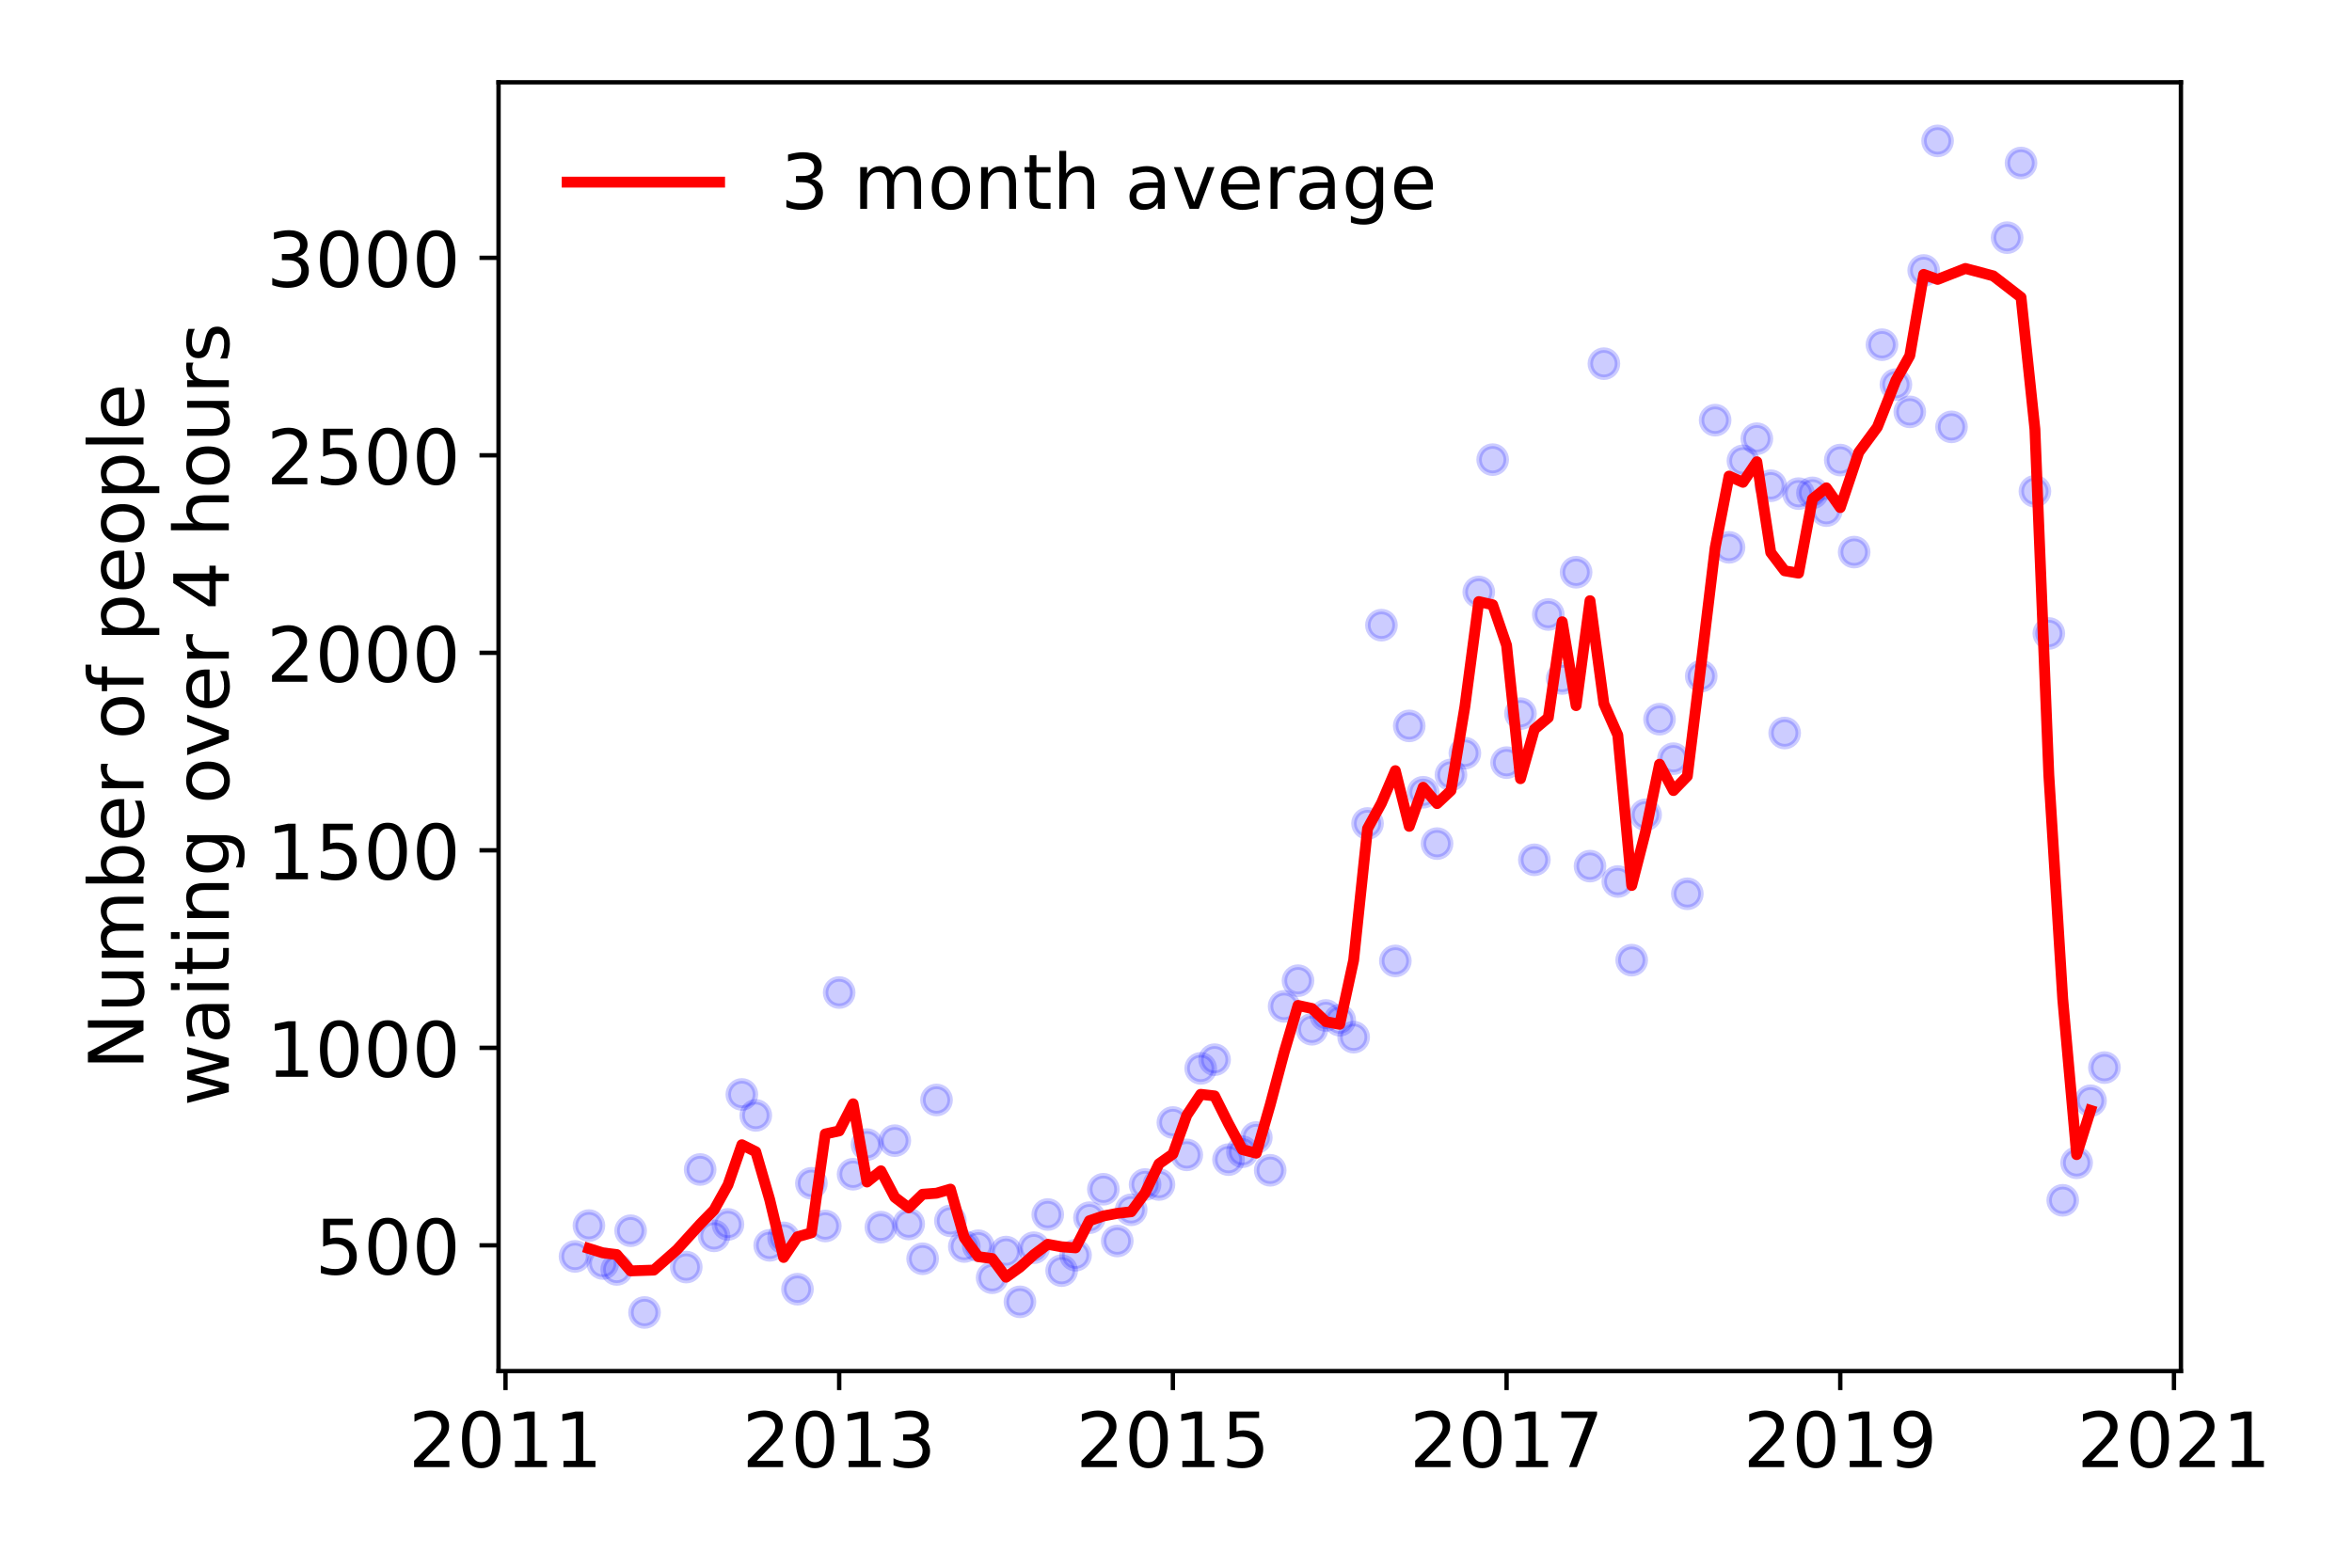 <?xml version="1.0" encoding="utf-8" standalone="no"?>
<!DOCTYPE svg PUBLIC "-//W3C//DTD SVG 1.1//EN"
  "http://www.w3.org/Graphics/SVG/1.1/DTD/svg11.dtd">
<!-- Created with matplotlib (https://matplotlib.org/) -->
<svg height="288pt" version="1.1" viewBox="0 0 432 288" width="432pt" xmlns="http://www.w3.org/2000/svg" xmlns:xlink="http://www.w3.org/1999/xlink">
 <defs>
  <style type="text/css">
*{stroke-linecap:butt;stroke-linejoin:round;}
  </style>
 </defs>
 <g id="figure_1">
  <g id="patch_1">
   <path d="M 0 288 
L 432 288 
L 432 0 
L 0 0 
z
" style="fill:#ffffff;"/>
  </g>
  <g id="axes_1">
   <g id="patch_2">
    <path d="M 91.57 251.88 
L 400.576 251.88 
L 400.576 15.12 
L 91.57 15.12 
z
" style="fill:#ffffff;"/>
   </g>
   <g id="matplotlib.axis_1">
    <g id="xtick_1">
     <g id="line2d_1">
      <defs>
       <path d="M 0 0 
L 0 3.5 
" id="md610b7b8c4" style="stroke:#000000;stroke-width:0.8;"/>
      </defs>
      <g>
       <use style="stroke:#000000;stroke-width:0.8;" x="92.847" xlink:href="#md610b7b8c4" y="251.88"/>
      </g>
     </g>
     <g id="text_1">
      <!-- 2011 -->
      <defs>
       <path d="M 19.188 8.297 
L 53.609 8.297 
L 53.609 0 
L 7.328 0 
L 7.328 8.297 
Q 12.938 14.109 22.625 23.891 
Q 32.328 33.688 34.812 36.531 
Q 39.547 41.844 41.422 45.531 
Q 43.312 49.219 43.312 52.781 
Q 43.312 58.594 39.234 62.25 
Q 35.156 65.922 28.609 65.922 
Q 23.969 65.922 18.812 64.312 
Q 13.672 62.703 7.812 59.422 
L 7.812 69.391 
Q 13.766 71.781 18.938 73 
Q 24.125 74.219 28.422 74.219 
Q 39.75 74.219 46.484 68.547 
Q 53.219 62.891 53.219 53.422 
Q 53.219 48.922 51.531 44.891 
Q 49.859 40.875 45.406 35.406 
Q 44.188 33.984 37.641 27.219 
Q 31.109 20.453 19.188 8.297 
z
" id="DejaVuSans-50"/>
       <path d="M 31.781 66.406 
Q 24.172 66.406 20.328 58.906 
Q 16.5 51.422 16.5 36.375 
Q 16.5 21.391 20.328 13.891 
Q 24.172 6.391 31.781 6.391 
Q 39.453 6.391 43.281 13.891 
Q 47.125 21.391 47.125 36.375 
Q 47.125 51.422 43.281 58.906 
Q 39.453 66.406 31.781 66.406 
z
M 31.781 74.219 
Q 44.047 74.219 50.516 64.516 
Q 56.984 54.828 56.984 36.375 
Q 56.984 17.969 50.516 8.266 
Q 44.047 -1.422 31.781 -1.422 
Q 19.531 -1.422 13.062 8.266 
Q 6.594 17.969 6.594 36.375 
Q 6.594 54.828 13.062 64.516 
Q 19.531 74.219 31.781 74.219 
z
" id="DejaVuSans-48"/>
       <path d="M 12.406 8.297 
L 28.516 8.297 
L 28.516 63.922 
L 10.984 60.406 
L 10.984 69.391 
L 28.422 72.906 
L 38.281 72.906 
L 38.281 8.297 
L 54.391 8.297 
L 54.391 0 
L 12.406 0 
z
" id="DejaVuSans-49"/>
      </defs>
      <g transform="translate(75.032 269.518)scale(0.14 -0.14)">
       <use xlink:href="#DejaVuSans-50"/>
       <use x="63.623" xlink:href="#DejaVuSans-48"/>
       <use x="127.246" xlink:href="#DejaVuSans-49"/>
       <use x="190.869" xlink:href="#DejaVuSans-49"/>
      </g>
     </g>
    </g>
    <g id="xtick_2">
     <g id="line2d_2">
      <g>
       <use style="stroke:#000000;stroke-width:0.8;" x="154.137" xlink:href="#md610b7b8c4" y="251.88"/>
      </g>
     </g>
     <g id="text_2">
      <!-- 2013 -->
      <defs>
       <path d="M 40.578 39.312 
Q 47.656 37.797 51.625 33 
Q 55.609 28.219 55.609 21.188 
Q 55.609 10.406 48.188 4.484 
Q 40.766 -1.422 27.094 -1.422 
Q 22.516 -1.422 17.656 -0.516 
Q 12.797 0.391 7.625 2.203 
L 7.625 11.719 
Q 11.719 9.328 16.594 8.109 
Q 21.484 6.891 26.812 6.891 
Q 36.078 6.891 40.938 10.547 
Q 45.797 14.203 45.797 21.188 
Q 45.797 27.641 41.281 31.266 
Q 36.766 34.906 28.719 34.906 
L 20.219 34.906 
L 20.219 43.016 
L 29.109 43.016 
Q 36.375 43.016 40.234 45.922 
Q 44.094 48.828 44.094 54.297 
Q 44.094 59.906 40.109 62.906 
Q 36.141 65.922 28.719 65.922 
Q 24.656 65.922 20.016 65.031 
Q 15.375 64.156 9.812 62.312 
L 9.812 71.094 
Q 15.438 72.656 20.344 73.438 
Q 25.25 74.219 29.594 74.219 
Q 40.828 74.219 47.359 69.109 
Q 53.906 64.016 53.906 55.328 
Q 53.906 49.266 50.438 45.094 
Q 46.969 40.922 40.578 39.312 
z
" id="DejaVuSans-51"/>
      </defs>
      <g transform="translate(136.322 269.518)scale(0.14 -0.14)">
       <use xlink:href="#DejaVuSans-50"/>
       <use x="63.623" xlink:href="#DejaVuSans-48"/>
       <use x="127.246" xlink:href="#DejaVuSans-49"/>
       <use x="190.869" xlink:href="#DejaVuSans-51"/>
      </g>
     </g>
    </g>
    <g id="xtick_3">
     <g id="line2d_3">
      <g>
       <use style="stroke:#000000;stroke-width:0.8;" x="215.428" xlink:href="#md610b7b8c4" y="251.88"/>
      </g>
     </g>
     <g id="text_3">
      <!-- 2015 -->
      <defs>
       <path d="M 10.797 72.906 
L 49.516 72.906 
L 49.516 64.594 
L 19.828 64.594 
L 19.828 46.734 
Q 21.969 47.469 24.109 47.828 
Q 26.266 48.188 28.422 48.188 
Q 40.625 48.188 47.75 41.5 
Q 54.891 34.812 54.891 23.391 
Q 54.891 11.625 47.562 5.094 
Q 40.234 -1.422 26.906 -1.422 
Q 22.312 -1.422 17.547 -0.641 
Q 12.797 0.141 7.719 1.703 
L 7.719 11.625 
Q 12.109 9.234 16.797 8.062 
Q 21.484 6.891 26.703 6.891 
Q 35.156 6.891 40.078 11.328 
Q 45.016 15.766 45.016 23.391 
Q 45.016 31 40.078 35.438 
Q 35.156 39.891 26.703 39.891 
Q 22.75 39.891 18.812 39.016 
Q 14.891 38.141 10.797 36.281 
z
" id="DejaVuSans-53"/>
      </defs>
      <g transform="translate(197.613 269.518)scale(0.14 -0.14)">
       <use xlink:href="#DejaVuSans-50"/>
       <use x="63.623" xlink:href="#DejaVuSans-48"/>
       <use x="127.246" xlink:href="#DejaVuSans-49"/>
       <use x="190.869" xlink:href="#DejaVuSans-53"/>
      </g>
     </g>
    </g>
    <g id="xtick_4">
     <g id="line2d_4">
      <g>
       <use style="stroke:#000000;stroke-width:0.8;" x="276.718" xlink:href="#md610b7b8c4" y="251.88"/>
      </g>
     </g>
     <g id="text_4">
      <!-- 2017 -->
      <defs>
       <path d="M 8.203 72.906 
L 55.078 72.906 
L 55.078 68.703 
L 28.609 0 
L 18.312 0 
L 43.219 64.594 
L 8.203 64.594 
z
" id="DejaVuSans-55"/>
      </defs>
      <g transform="translate(258.903 269.518)scale(0.14 -0.14)">
       <use xlink:href="#DejaVuSans-50"/>
       <use x="63.623" xlink:href="#DejaVuSans-48"/>
       <use x="127.246" xlink:href="#DejaVuSans-49"/>
       <use x="190.869" xlink:href="#DejaVuSans-55"/>
      </g>
     </g>
    </g>
    <g id="xtick_5">
     <g id="line2d_5">
      <g>
       <use style="stroke:#000000;stroke-width:0.8;" x="338.009" xlink:href="#md610b7b8c4" y="251.88"/>
      </g>
     </g>
     <g id="text_5">
      <!-- 2019 -->
      <defs>
       <path d="M 10.984 1.516 
L 10.984 10.5 
Q 14.703 8.734 18.5 7.812 
Q 22.312 6.891 25.984 6.891 
Q 35.75 6.891 40.891 13.453 
Q 46.047 20.016 46.781 33.406 
Q 43.953 29.203 39.594 26.953 
Q 35.25 24.703 29.984 24.703 
Q 19.047 24.703 12.672 31.312 
Q 6.297 37.938 6.297 49.422 
Q 6.297 60.641 12.938 67.422 
Q 19.578 74.219 30.609 74.219 
Q 43.266 74.219 49.922 64.516 
Q 56.594 54.828 56.594 36.375 
Q 56.594 19.141 48.406 8.859 
Q 40.234 -1.422 26.422 -1.422 
Q 22.703 -1.422 18.891 -0.688 
Q 15.094 0.047 10.984 1.516 
z
M 30.609 32.422 
Q 37.25 32.422 41.125 36.953 
Q 45.016 41.5 45.016 49.422 
Q 45.016 57.281 41.125 61.844 
Q 37.25 66.406 30.609 66.406 
Q 23.969 66.406 20.094 61.844 
Q 16.219 57.281 16.219 49.422 
Q 16.219 41.5 20.094 36.953 
Q 23.969 32.422 30.609 32.422 
z
" id="DejaVuSans-57"/>
      </defs>
      <g transform="translate(320.194 269.518)scale(0.14 -0.14)">
       <use xlink:href="#DejaVuSans-50"/>
       <use x="63.623" xlink:href="#DejaVuSans-48"/>
       <use x="127.246" xlink:href="#DejaVuSans-49"/>
       <use x="190.869" xlink:href="#DejaVuSans-57"/>
      </g>
     </g>
    </g>
    <g id="xtick_6">
     <g id="line2d_6">
      <g>
       <use style="stroke:#000000;stroke-width:0.8;" x="399.299" xlink:href="#md610b7b8c4" y="251.88"/>
      </g>
     </g>
     <g id="text_6">
      <!-- 2021 -->
      <g transform="translate(381.484 269.518)scale(0.14 -0.14)">
       <use xlink:href="#DejaVuSans-50"/>
       <use x="63.623" xlink:href="#DejaVuSans-48"/>
       <use x="127.246" xlink:href="#DejaVuSans-50"/>
       <use x="190.869" xlink:href="#DejaVuSans-49"/>
      </g>
     </g>
    </g>
   </g>
   <g id="matplotlib.axis_2">
    <g id="ytick_1">
     <g id="line2d_7">
      <defs>
       <path d="M 0 0 
L -3.5 0 
" id="mf382dbec9f" style="stroke:#000000;stroke-width:0.8;"/>
      </defs>
      <g>
       <use style="stroke:#000000;stroke-width:0.8;" x="91.57" xlink:href="#mf382dbec9f" y="228.782"/>
      </g>
     </g>
     <g id="text_7">
      <!-- 500 -->
      <g transform="translate(57.847 234.101)scale(0.14 -0.14)">
       <use xlink:href="#DejaVuSans-53"/>
       <use x="63.623" xlink:href="#DejaVuSans-48"/>
       <use x="127.246" xlink:href="#DejaVuSans-48"/>
      </g>
     </g>
    </g>
    <g id="ytick_2">
     <g id="line2d_8">
      <g>
       <use style="stroke:#000000;stroke-width:0.8;" x="91.57" xlink:href="#mf382dbec9f" y="192.498"/>
      </g>
     </g>
     <g id="text_8">
      <!-- 1000 -->
      <g transform="translate(48.94 197.817)scale(0.14 -0.14)">
       <use xlink:href="#DejaVuSans-49"/>
       <use x="63.623" xlink:href="#DejaVuSans-48"/>
       <use x="127.246" xlink:href="#DejaVuSans-48"/>
       <use x="190.869" xlink:href="#DejaVuSans-48"/>
      </g>
     </g>
    </g>
    <g id="ytick_3">
     <g id="line2d_9">
      <g>
       <use style="stroke:#000000;stroke-width:0.8;" x="91.57" xlink:href="#mf382dbec9f" y="156.214"/>
      </g>
     </g>
     <g id="text_9">
      <!-- 1500 -->
      <g transform="translate(48.94 161.533)scale(0.14 -0.14)">
       <use xlink:href="#DejaVuSans-49"/>
       <use x="63.623" xlink:href="#DejaVuSans-53"/>
       <use x="127.246" xlink:href="#DejaVuSans-48"/>
       <use x="190.869" xlink:href="#DejaVuSans-48"/>
      </g>
     </g>
    </g>
    <g id="ytick_4">
     <g id="line2d_10">
      <g>
       <use style="stroke:#000000;stroke-width:0.8;" x="91.57" xlink:href="#mf382dbec9f" y="119.93"/>
      </g>
     </g>
     <g id="text_10">
      <!-- 2000 -->
      <g transform="translate(48.94 125.249)scale(0.14 -0.14)">
       <use xlink:href="#DejaVuSans-50"/>
       <use x="63.623" xlink:href="#DejaVuSans-48"/>
       <use x="127.246" xlink:href="#DejaVuSans-48"/>
       <use x="190.869" xlink:href="#DejaVuSans-48"/>
      </g>
     </g>
    </g>
    <g id="ytick_5">
     <g id="line2d_11">
      <g>
       <use style="stroke:#000000;stroke-width:0.8;" x="91.57" xlink:href="#mf382dbec9f" y="83.646"/>
      </g>
     </g>
     <g id="text_11">
      <!-- 2500 -->
      <g transform="translate(48.94 88.965)scale(0.14 -0.14)">
       <use xlink:href="#DejaVuSans-50"/>
       <use x="63.623" xlink:href="#DejaVuSans-53"/>
       <use x="127.246" xlink:href="#DejaVuSans-48"/>
       <use x="190.869" xlink:href="#DejaVuSans-48"/>
      </g>
     </g>
    </g>
    <g id="ytick_6">
     <g id="line2d_12">
      <g>
       <use style="stroke:#000000;stroke-width:0.8;" x="91.57" xlink:href="#mf382dbec9f" y="47.362"/>
      </g>
     </g>
     <g id="text_12">
      <!-- 3000 -->
      <g transform="translate(48.94 52.681)scale(0.14 -0.14)">
       <use xlink:href="#DejaVuSans-51"/>
       <use x="63.623" xlink:href="#DejaVuSans-48"/>
       <use x="127.246" xlink:href="#DejaVuSans-48"/>
       <use x="190.869" xlink:href="#DejaVuSans-48"/>
      </g>
     </g>
    </g>
    <g id="text_13">
     <!-- Number of people -->
     <defs>
      <path d="M 9.812 72.906 
L 23.094 72.906 
L 55.422 11.922 
L 55.422 72.906 
L 64.984 72.906 
L 64.984 0 
L 51.703 0 
L 19.391 60.984 
L 19.391 0 
L 9.812 0 
z
" id="DejaVuSans-78"/>
      <path d="M 8.5 21.578 
L 8.5 54.688 
L 17.484 54.688 
L 17.484 21.922 
Q 17.484 14.156 20.5 10.266 
Q 23.531 6.391 29.594 6.391 
Q 36.859 6.391 41.078 11.031 
Q 45.312 15.672 45.312 23.688 
L 45.312 54.688 
L 54.297 54.688 
L 54.297 0 
L 45.312 0 
L 45.312 8.406 
Q 42.047 3.422 37.719 1 
Q 33.406 -1.422 27.688 -1.422 
Q 18.266 -1.422 13.375 4.438 
Q 8.5 10.297 8.5 21.578 
z
M 31.109 56 
z
" id="DejaVuSans-117"/>
      <path d="M 52 44.188 
Q 55.375 50.25 60.062 53.125 
Q 64.75 56 71.094 56 
Q 79.641 56 84.281 50.016 
Q 88.922 44.047 88.922 33.016 
L 88.922 0 
L 79.891 0 
L 79.891 32.719 
Q 79.891 40.578 77.094 44.375 
Q 74.312 48.188 68.609 48.188 
Q 61.625 48.188 57.562 43.547 
Q 53.516 38.922 53.516 30.906 
L 53.516 0 
L 44.484 0 
L 44.484 32.719 
Q 44.484 40.625 41.703 44.406 
Q 38.922 48.188 33.109 48.188 
Q 26.219 48.188 22.156 43.531 
Q 18.109 38.875 18.109 30.906 
L 18.109 0 
L 9.078 0 
L 9.078 54.688 
L 18.109 54.688 
L 18.109 46.188 
Q 21.188 51.219 25.484 53.609 
Q 29.781 56 35.688 56 
Q 41.656 56 45.828 52.969 
Q 50 49.953 52 44.188 
z
" id="DejaVuSans-109"/>
      <path d="M 48.688 27.297 
Q 48.688 37.203 44.609 42.844 
Q 40.531 48.484 33.406 48.484 
Q 26.266 48.484 22.188 42.844 
Q 18.109 37.203 18.109 27.297 
Q 18.109 17.391 22.188 11.75 
Q 26.266 6.109 33.406 6.109 
Q 40.531 6.109 44.609 11.75 
Q 48.688 17.391 48.688 27.297 
z
M 18.109 46.391 
Q 20.953 51.266 25.266 53.625 
Q 29.594 56 35.594 56 
Q 45.562 56 51.781 48.094 
Q 58.016 40.188 58.016 27.297 
Q 58.016 14.406 51.781 6.484 
Q 45.562 -1.422 35.594 -1.422 
Q 29.594 -1.422 25.266 0.953 
Q 20.953 3.328 18.109 8.203 
L 18.109 0 
L 9.078 0 
L 9.078 75.984 
L 18.109 75.984 
z
" id="DejaVuSans-98"/>
      <path d="M 56.203 29.594 
L 56.203 25.203 
L 14.891 25.203 
Q 15.484 15.922 20.484 11.062 
Q 25.484 6.203 34.422 6.203 
Q 39.594 6.203 44.453 7.469 
Q 49.312 8.734 54.109 11.281 
L 54.109 2.781 
Q 49.266 0.734 44.188 -0.344 
Q 39.109 -1.422 33.891 -1.422 
Q 20.797 -1.422 13.156 6.188 
Q 5.516 13.812 5.516 26.812 
Q 5.516 40.234 12.766 48.109 
Q 20.016 56 32.328 56 
Q 43.359 56 49.781 48.891 
Q 56.203 41.797 56.203 29.594 
z
M 47.219 32.234 
Q 47.125 39.594 43.094 43.984 
Q 39.062 48.391 32.422 48.391 
Q 24.906 48.391 20.391 44.141 
Q 15.875 39.891 15.188 32.172 
z
" id="DejaVuSans-101"/>
      <path d="M 41.109 46.297 
Q 39.594 47.172 37.812 47.578 
Q 36.031 48 33.891 48 
Q 26.266 48 22.188 43.047 
Q 18.109 38.094 18.109 28.812 
L 18.109 0 
L 9.078 0 
L 9.078 54.688 
L 18.109 54.688 
L 18.109 46.188 
Q 20.953 51.172 25.484 53.578 
Q 30.031 56 36.531 56 
Q 37.453 56 38.578 55.875 
Q 39.703 55.766 41.062 55.516 
z
" id="DejaVuSans-114"/>
      <path id="DejaVuSans-32"/>
      <path d="M 30.609 48.391 
Q 23.391 48.391 19.188 42.75 
Q 14.984 37.109 14.984 27.297 
Q 14.984 17.484 19.156 11.844 
Q 23.344 6.203 30.609 6.203 
Q 37.797 6.203 41.984 11.859 
Q 46.188 17.531 46.188 27.297 
Q 46.188 37.016 41.984 42.703 
Q 37.797 48.391 30.609 48.391 
z
M 30.609 56 
Q 42.328 56 49.016 48.375 
Q 55.719 40.766 55.719 27.297 
Q 55.719 13.875 49.016 6.219 
Q 42.328 -1.422 30.609 -1.422 
Q 18.844 -1.422 12.172 6.219 
Q 5.516 13.875 5.516 27.297 
Q 5.516 40.766 12.172 48.375 
Q 18.844 56 30.609 56 
z
" id="DejaVuSans-111"/>
      <path d="M 37.109 75.984 
L 37.109 68.5 
L 28.516 68.5 
Q 23.688 68.5 21.797 66.547 
Q 19.922 64.594 19.922 59.516 
L 19.922 54.688 
L 34.719 54.688 
L 34.719 47.703 
L 19.922 47.703 
L 19.922 0 
L 10.891 0 
L 10.891 47.703 
L 2.297 47.703 
L 2.297 54.688 
L 10.891 54.688 
L 10.891 58.5 
Q 10.891 67.625 15.141 71.797 
Q 19.391 75.984 28.609 75.984 
z
" id="DejaVuSans-102"/>
      <path d="M 18.109 8.203 
L 18.109 -20.797 
L 9.078 -20.797 
L 9.078 54.688 
L 18.109 54.688 
L 18.109 46.391 
Q 20.953 51.266 25.266 53.625 
Q 29.594 56 35.594 56 
Q 45.562 56 51.781 48.094 
Q 58.016 40.188 58.016 27.297 
Q 58.016 14.406 51.781 6.484 
Q 45.562 -1.422 35.594 -1.422 
Q 29.594 -1.422 25.266 0.953 
Q 20.953 3.328 18.109 8.203 
z
M 48.688 27.297 
Q 48.688 37.203 44.609 42.844 
Q 40.531 48.484 33.406 48.484 
Q 26.266 48.484 22.188 42.844 
Q 18.109 37.203 18.109 27.297 
Q 18.109 17.391 22.188 11.75 
Q 26.266 6.109 33.406 6.109 
Q 40.531 6.109 44.609 11.75 
Q 48.688 17.391 48.688 27.297 
z
" id="DejaVuSans-112"/>
      <path d="M 9.422 75.984 
L 18.406 75.984 
L 18.406 0 
L 9.422 0 
z
" id="DejaVuSans-108"/>
     </defs>
     <g transform="translate(26.352 196.547)rotate(-90)scale(0.14 -0.14)">
      <use xlink:href="#DejaVuSans-78"/>
      <use x="74.805" xlink:href="#DejaVuSans-117"/>
      <use x="138.184" xlink:href="#DejaVuSans-109"/>
      <use x="235.596" xlink:href="#DejaVuSans-98"/>
      <use x="299.072" xlink:href="#DejaVuSans-101"/>
      <use x="360.596" xlink:href="#DejaVuSans-114"/>
      <use x="401.709" xlink:href="#DejaVuSans-32"/>
      <use x="433.496" xlink:href="#DejaVuSans-111"/>
      <use x="494.678" xlink:href="#DejaVuSans-102"/>
      <use x="529.883" xlink:href="#DejaVuSans-32"/>
      <use x="561.67" xlink:href="#DejaVuSans-112"/>
      <use x="625.146" xlink:href="#DejaVuSans-101"/>
      <use x="686.67" xlink:href="#DejaVuSans-111"/>
      <use x="747.852" xlink:href="#DejaVuSans-112"/>
      <use x="811.328" xlink:href="#DejaVuSans-108"/>
      <use x="839.111" xlink:href="#DejaVuSans-101"/>
     </g>
     <!--  waiting over 4 hours -->
     <defs>
      <path d="M 4.203 54.688 
L 13.188 54.688 
L 24.422 12.016 
L 35.594 54.688 
L 46.188 54.688 
L 57.422 12.016 
L 68.609 54.688 
L 77.594 54.688 
L 63.281 0 
L 52.688 0 
L 40.922 44.828 
L 29.109 0 
L 18.5 0 
z
" id="DejaVuSans-119"/>
      <path d="M 34.281 27.484 
Q 23.391 27.484 19.188 25 
Q 14.984 22.516 14.984 16.5 
Q 14.984 11.719 18.141 8.906 
Q 21.297 6.109 26.703 6.109 
Q 34.188 6.109 38.703 11.406 
Q 43.219 16.703 43.219 25.484 
L 43.219 27.484 
z
M 52.203 31.203 
L 52.203 0 
L 43.219 0 
L 43.219 8.297 
Q 40.141 3.328 35.547 0.953 
Q 30.953 -1.422 24.312 -1.422 
Q 15.922 -1.422 10.953 3.297 
Q 6 8.016 6 15.922 
Q 6 25.141 12.172 29.828 
Q 18.359 34.516 30.609 34.516 
L 43.219 34.516 
L 43.219 35.406 
Q 43.219 41.609 39.141 45 
Q 35.062 48.391 27.688 48.391 
Q 23 48.391 18.547 47.266 
Q 14.109 46.141 10.016 43.891 
L 10.016 52.203 
Q 14.938 54.109 19.578 55.047 
Q 24.219 56 28.609 56 
Q 40.484 56 46.344 49.844 
Q 52.203 43.703 52.203 31.203 
z
" id="DejaVuSans-97"/>
      <path d="M 9.422 54.688 
L 18.406 54.688 
L 18.406 0 
L 9.422 0 
z
M 9.422 75.984 
L 18.406 75.984 
L 18.406 64.594 
L 9.422 64.594 
z
" id="DejaVuSans-105"/>
      <path d="M 18.312 70.219 
L 18.312 54.688 
L 36.812 54.688 
L 36.812 47.703 
L 18.312 47.703 
L 18.312 18.016 
Q 18.312 11.328 20.141 9.422 
Q 21.969 7.516 27.594 7.516 
L 36.812 7.516 
L 36.812 0 
L 27.594 0 
Q 17.188 0 13.234 3.875 
Q 9.281 7.766 9.281 18.016 
L 9.281 47.703 
L 2.688 47.703 
L 2.688 54.688 
L 9.281 54.688 
L 9.281 70.219 
z
" id="DejaVuSans-116"/>
      <path d="M 54.891 33.016 
L 54.891 0 
L 45.906 0 
L 45.906 32.719 
Q 45.906 40.484 42.875 44.328 
Q 39.844 48.188 33.797 48.188 
Q 26.516 48.188 22.312 43.547 
Q 18.109 38.922 18.109 30.906 
L 18.109 0 
L 9.078 0 
L 9.078 54.688 
L 18.109 54.688 
L 18.109 46.188 
Q 21.344 51.125 25.703 53.562 
Q 30.078 56 35.797 56 
Q 45.219 56 50.047 50.172 
Q 54.891 44.344 54.891 33.016 
z
" id="DejaVuSans-110"/>
      <path d="M 45.406 27.984 
Q 45.406 37.75 41.375 43.109 
Q 37.359 48.484 30.078 48.484 
Q 22.859 48.484 18.828 43.109 
Q 14.797 37.75 14.797 27.984 
Q 14.797 18.266 18.828 12.891 
Q 22.859 7.516 30.078 7.516 
Q 37.359 7.516 41.375 12.891 
Q 45.406 18.266 45.406 27.984 
z
M 54.391 6.781 
Q 54.391 -7.172 48.188 -13.984 
Q 42 -20.797 29.203 -20.797 
Q 24.469 -20.797 20.266 -20.094 
Q 16.062 -19.391 12.109 -17.922 
L 12.109 -9.188 
Q 16.062 -11.328 19.922 -12.344 
Q 23.781 -13.375 27.781 -13.375 
Q 36.625 -13.375 41.016 -8.766 
Q 45.406 -4.156 45.406 5.172 
L 45.406 9.625 
Q 42.625 4.781 38.281 2.391 
Q 33.938 0 27.875 0 
Q 17.828 0 11.672 7.656 
Q 5.516 15.328 5.516 27.984 
Q 5.516 40.672 11.672 48.328 
Q 17.828 56 27.875 56 
Q 33.938 56 38.281 53.609 
Q 42.625 51.219 45.406 46.391 
L 45.406 54.688 
L 54.391 54.688 
z
" id="DejaVuSans-103"/>
      <path d="M 2.984 54.688 
L 12.5 54.688 
L 29.594 8.797 
L 46.688 54.688 
L 56.203 54.688 
L 35.688 0 
L 23.484 0 
z
" id="DejaVuSans-118"/>
      <path d="M 37.797 64.312 
L 12.891 25.391 
L 37.797 25.391 
z
M 35.203 72.906 
L 47.609 72.906 
L 47.609 25.391 
L 58.016 25.391 
L 58.016 17.188 
L 47.609 17.188 
L 47.609 0 
L 37.797 0 
L 37.797 17.188 
L 4.891 17.188 
L 4.891 26.703 
z
" id="DejaVuSans-52"/>
      <path d="M 54.891 33.016 
L 54.891 0 
L 45.906 0 
L 45.906 32.719 
Q 45.906 40.484 42.875 44.328 
Q 39.844 48.188 33.797 48.188 
Q 26.516 48.188 22.312 43.547 
Q 18.109 38.922 18.109 30.906 
L 18.109 0 
L 9.078 0 
L 9.078 75.984 
L 18.109 75.984 
L 18.109 46.188 
Q 21.344 51.125 25.703 53.562 
Q 30.078 56 35.797 56 
Q 45.219 56 50.047 50.172 
Q 54.891 44.344 54.891 33.016 
z
" id="DejaVuSans-104"/>
      <path d="M 44.281 53.078 
L 44.281 44.578 
Q 40.484 46.531 36.375 47.5 
Q 32.281 48.484 27.875 48.484 
Q 21.188 48.484 17.844 46.438 
Q 14.5 44.391 14.5 40.281 
Q 14.5 37.156 16.891 35.375 
Q 19.281 33.594 26.516 31.984 
L 29.594 31.297 
Q 39.156 29.25 43.188 25.516 
Q 47.219 21.781 47.219 15.094 
Q 47.219 7.469 41.188 3.016 
Q 35.156 -1.422 24.609 -1.422 
Q 20.219 -1.422 15.453 -0.562 
Q 10.688 0.297 5.422 2 
L 5.422 11.281 
Q 10.406 8.688 15.234 7.391 
Q 20.062 6.109 24.812 6.109 
Q 31.156 6.109 34.562 8.281 
Q 37.984 10.453 37.984 14.406 
Q 37.984 18.062 35.516 20.016 
Q 33.062 21.969 24.703 23.781 
L 21.578 24.516 
Q 13.234 26.266 9.516 29.906 
Q 5.812 33.547 5.812 39.891 
Q 5.812 47.609 11.281 51.797 
Q 16.75 56 26.812 56 
Q 31.781 56 36.172 55.266 
Q 40.578 54.547 44.281 53.078 
z
" id="DejaVuSans-115"/>
     </defs>
     <g transform="translate(42.028 207.672)rotate(-90)scale(0.14 -0.14)">
      <use xlink:href="#DejaVuSans-32"/>
      <use x="31.787" xlink:href="#DejaVuSans-119"/>
      <use x="113.574" xlink:href="#DejaVuSans-97"/>
      <use x="174.854" xlink:href="#DejaVuSans-105"/>
      <use x="202.637" xlink:href="#DejaVuSans-116"/>
      <use x="241.846" xlink:href="#DejaVuSans-105"/>
      <use x="269.629" xlink:href="#DejaVuSans-110"/>
      <use x="333.008" xlink:href="#DejaVuSans-103"/>
      <use x="396.484" xlink:href="#DejaVuSans-32"/>
      <use x="428.271" xlink:href="#DejaVuSans-111"/>
      <use x="489.453" xlink:href="#DejaVuSans-118"/>
      <use x="548.633" xlink:href="#DejaVuSans-101"/>
      <use x="610.156" xlink:href="#DejaVuSans-114"/>
      <use x="651.27" xlink:href="#DejaVuSans-32"/>
      <use x="683.057" xlink:href="#DejaVuSans-52"/>
      <use x="746.68" xlink:href="#DejaVuSans-32"/>
      <use x="778.467" xlink:href="#DejaVuSans-104"/>
      <use x="841.846" xlink:href="#DejaVuSans-111"/>
      <use x="903.027" xlink:href="#DejaVuSans-117"/>
      <use x="966.406" xlink:href="#DejaVuSans-114"/>
      <use x="1007.52" xlink:href="#DejaVuSans-115"/>
     </g>
    </g>
   </g>
   <g id="line2d_13">
    <defs>
     <path d="M 0 2.5 
C 0.663 2.5 1.299 2.237 1.768 1.768 
C 2.237 1.299 2.5 0.663 2.5 0 
C 2.5 -0.663 2.237 -1.299 1.768 -1.768 
C 1.299 -2.237 0.663 -2.5 0 -2.5 
C -0.663 -2.5 -1.299 -2.237 -1.768 -1.768 
C -2.237 -1.299 -2.5 -0.663 -2.5 0 
C -2.5 0.663 -2.237 1.299 -1.768 1.768 
C -1.299 2.237 -0.663 2.5 0 2.5 
z
" id="m951594d93c" style="stroke:#0000ff;stroke-opacity:0.2;"/>
    </defs>
    <g clip-path="url(#pf4a7f68c16)">
     <use style="fill:#0000ff;fill-opacity:0.2;stroke:#0000ff;stroke-opacity:0.2;" x="386.53" xlink:href="#m951594d93c" y="196.126"/>
     <use style="fill:#0000ff;fill-opacity:0.2;stroke:#0000ff;stroke-opacity:0.2;" x="383.976" xlink:href="#m951594d93c" y="202.222"/>
     <use style="fill:#0000ff;fill-opacity:0.2;stroke:#0000ff;stroke-opacity:0.2;" x="381.423" xlink:href="#m951594d93c" y="213.615"/>
     <use style="fill:#0000ff;fill-opacity:0.2;stroke:#0000ff;stroke-opacity:0.2;" x="378.869" xlink:href="#m951594d93c" y="220.509"/>
     <use style="fill:#0000ff;fill-opacity:0.2;stroke:#0000ff;stroke-opacity:0.2;" x="376.315" xlink:href="#m951594d93c" y="116.374"/>
     <use style="fill:#0000ff;fill-opacity:0.2;stroke:#0000ff;stroke-opacity:0.2;" x="373.761" xlink:href="#m951594d93c" y="90.25"/>
     <use style="fill:#0000ff;fill-opacity:0.2;stroke:#0000ff;stroke-opacity:0.2;" x="371.208" xlink:href="#m951594d93c" y="29.946"/>
     <use style="fill:#0000ff;fill-opacity:0.2;stroke:#0000ff;stroke-opacity:0.2;" x="368.654" xlink:href="#m951594d93c" y="43.661"/>
     <use style="fill:#0000ff;fill-opacity:0.2;stroke:#0000ff;stroke-opacity:0.2;" x="358.439" xlink:href="#m951594d93c" y="78.421"/>
     <use style="fill:#0000ff;fill-opacity:0.2;stroke:#0000ff;stroke-opacity:0.2;" x="355.885" xlink:href="#m951594d93c" y="25.882"/>
     <use style="fill:#0000ff;fill-opacity:0.2;stroke:#0000ff;stroke-opacity:0.2;" x="353.331" xlink:href="#m951594d93c" y="49.684"/>
     <use style="fill:#0000ff;fill-opacity:0.2;stroke:#0000ff;stroke-opacity:0.2;" x="350.777" xlink:href="#m951594d93c" y="75.663"/>
     <use style="fill:#0000ff;fill-opacity:0.2;stroke:#0000ff;stroke-opacity:0.2;" x="348.224" xlink:href="#m951594d93c" y="70.656"/>
     <use style="fill:#0000ff;fill-opacity:0.2;stroke:#0000ff;stroke-opacity:0.2;" x="345.67" xlink:href="#m951594d93c" y="63.327"/>
     <use style="fill:#0000ff;fill-opacity:0.2;stroke:#0000ff;stroke-opacity:0.2;" x="340.562" xlink:href="#m951594d93c" y="101.425"/>
     <use style="fill:#0000ff;fill-opacity:0.2;stroke:#0000ff;stroke-opacity:0.2;" x="338.009" xlink:href="#m951594d93c" y="84.517"/>
     <use style="fill:#0000ff;fill-opacity:0.2;stroke:#0000ff;stroke-opacity:0.2;" x="335.455" xlink:href="#m951594d93c" y="93.805"/>
     <use style="fill:#0000ff;fill-opacity:0.2;stroke:#0000ff;stroke-opacity:0.2;" x="332.901" xlink:href="#m951594d93c" y="90.54"/>
     <use style="fill:#0000ff;fill-opacity:0.2;stroke:#0000ff;stroke-opacity:0.2;" x="330.347" xlink:href="#m951594d93c" y="90.685"/>
     <use style="fill:#0000ff;fill-opacity:0.2;stroke:#0000ff;stroke-opacity:0.2;" x="327.794" xlink:href="#m951594d93c" y="134.661"/>
     <use style="fill:#0000ff;fill-opacity:0.2;stroke:#0000ff;stroke-opacity:0.2;" x="325.24" xlink:href="#m951594d93c" y="89.234"/>
     <use style="fill:#0000ff;fill-opacity:0.2;stroke:#0000ff;stroke-opacity:0.2;" x="322.686" xlink:href="#m951594d93c" y="80.598"/>
     <use style="fill:#0000ff;fill-opacity:0.2;stroke:#0000ff;stroke-opacity:0.2;" x="320.132" xlink:href="#m951594d93c" y="84.662"/>
     <use style="fill:#0000ff;fill-opacity:0.2;stroke:#0000ff;stroke-opacity:0.2;" x="317.579" xlink:href="#m951594d93c" y="100.554"/>
     <use style="fill:#0000ff;fill-opacity:0.2;stroke:#0000ff;stroke-opacity:0.2;" x="315.025" xlink:href="#m951594d93c" y="77.187"/>
     <use style="fill:#0000ff;fill-opacity:0.2;stroke:#0000ff;stroke-opacity:0.2;" x="312.471" xlink:href="#m951594d93c" y="124.211"/>
     <use style="fill:#0000ff;fill-opacity:0.2;stroke:#0000ff;stroke-opacity:0.2;" x="309.917" xlink:href="#m951594d93c" y="164.196"/>
     <use style="fill:#0000ff;fill-opacity:0.2;stroke:#0000ff;stroke-opacity:0.2;" x="307.363" xlink:href="#m951594d93c" y="139.378"/>
     <use style="fill:#0000ff;fill-opacity:0.2;stroke:#0000ff;stroke-opacity:0.2;" x="304.81" xlink:href="#m951594d93c" y="132.121"/>
     <use style="fill:#0000ff;fill-opacity:0.2;stroke:#0000ff;stroke-opacity:0.2;" x="302.256" xlink:href="#m951594d93c" y="149.683"/>
     <use style="fill:#0000ff;fill-opacity:0.2;stroke:#0000ff;stroke-opacity:0.2;" x="299.702" xlink:href="#m951594d93c" y="176.388"/>
     <use style="fill:#0000ff;fill-opacity:0.2;stroke:#0000ff;stroke-opacity:0.2;" x="297.148" xlink:href="#m951594d93c" y="161.947"/>
     <use style="fill:#0000ff;fill-opacity:0.2;stroke:#0000ff;stroke-opacity:0.2;" x="294.595" xlink:href="#m951594d93c" y="66.81"/>
     <use style="fill:#0000ff;fill-opacity:0.2;stroke:#0000ff;stroke-opacity:0.2;" x="292.041" xlink:href="#m951594d93c" y="159.116"/>
     <use style="fill:#0000ff;fill-opacity:0.2;stroke:#0000ff;stroke-opacity:0.2;" x="289.487" xlink:href="#m951594d93c" y="105.126"/>
     <use style="fill:#0000ff;fill-opacity:0.2;stroke:#0000ff;stroke-opacity:0.2;" x="286.933" xlink:href="#m951594d93c" y="124.647"/>
     <use style="fill:#0000ff;fill-opacity:0.2;stroke:#0000ff;stroke-opacity:0.2;" x="284.38" xlink:href="#m951594d93c" y="112.891"/>
     <use style="fill:#0000ff;fill-opacity:0.2;stroke:#0000ff;stroke-opacity:0.2;" x="281.826" xlink:href="#m951594d93c" y="157.955"/>
     <use style="fill:#0000ff;fill-opacity:0.2;stroke:#0000ff;stroke-opacity:0.2;" x="279.272" xlink:href="#m951594d93c" y="131.105"/>
     <use style="fill:#0000ff;fill-opacity:0.2;stroke:#0000ff;stroke-opacity:0.2;" x="276.718" xlink:href="#m951594d93c" y="140.104"/>
     <use style="fill:#0000ff;fill-opacity:0.2;stroke:#0000ff;stroke-opacity:0.2;" x="274.164" xlink:href="#m951594d93c" y="84.444"/>
     <use style="fill:#0000ff;fill-opacity:0.2;stroke:#0000ff;stroke-opacity:0.2;" x="271.611" xlink:href="#m951594d93c" y="108.754"/>
     <use style="fill:#0000ff;fill-opacity:0.2;stroke:#0000ff;stroke-opacity:0.2;" x="269.057" xlink:href="#m951594d93c" y="138.362"/>
     <use style="fill:#0000ff;fill-opacity:0.2;stroke:#0000ff;stroke-opacity:0.2;" x="266.503" xlink:href="#m951594d93c" y="142.353"/>
     <use style="fill:#0000ff;fill-opacity:0.2;stroke:#0000ff;stroke-opacity:0.2;" x="263.949" xlink:href="#m951594d93c" y="154.98"/>
     <use style="fill:#0000ff;fill-opacity:0.2;stroke:#0000ff;stroke-opacity:0.2;" x="261.396" xlink:href="#m951594d93c" y="145.546"/>
     <use style="fill:#0000ff;fill-opacity:0.2;stroke:#0000ff;stroke-opacity:0.2;" x="258.842" xlink:href="#m951594d93c" y="133.355"/>
     <use style="fill:#0000ff;fill-opacity:0.2;stroke:#0000ff;stroke-opacity:0.2;" x="256.288" xlink:href="#m951594d93c" y="176.533"/>
     <use style="fill:#0000ff;fill-opacity:0.2;stroke:#0000ff;stroke-opacity:0.2;" x="253.734" xlink:href="#m951594d93c" y="114.85"/>
     <use style="fill:#0000ff;fill-opacity:0.2;stroke:#0000ff;stroke-opacity:0.2;" x="251.181" xlink:href="#m951594d93c" y="151.279"/>
     <use style="fill:#0000ff;fill-opacity:0.2;stroke:#0000ff;stroke-opacity:0.2;" x="248.627" xlink:href="#m951594d93c" y="190.538"/>
     <use style="fill:#0000ff;fill-opacity:0.2;stroke:#0000ff;stroke-opacity:0.2;" x="246.073" xlink:href="#m951594d93c" y="187.418"/>
     <use style="fill:#0000ff;fill-opacity:0.2;stroke:#0000ff;stroke-opacity:0.2;" x="243.519" xlink:href="#m951594d93c" y="186.547"/>
     <use style="fill:#0000ff;fill-opacity:0.2;stroke:#0000ff;stroke-opacity:0.2;" x="240.965" xlink:href="#m951594d93c" y="189.087"/>
     <use style="fill:#0000ff;fill-opacity:0.2;stroke:#0000ff;stroke-opacity:0.2;" x="238.412" xlink:href="#m951594d93c" y="180.161"/>
     <use style="fill:#0000ff;fill-opacity:0.2;stroke:#0000ff;stroke-opacity:0.2;" x="235.858" xlink:href="#m951594d93c" y="184.878"/>
     <use style="fill:#0000ff;fill-opacity:0.2;stroke:#0000ff;stroke-opacity:0.2;" x="233.304" xlink:href="#m951594d93c" y="214.994"/>
     <use style="fill:#0000ff;fill-opacity:0.2;stroke:#0000ff;stroke-opacity:0.2;" x="230.75" xlink:href="#m951594d93c" y="208.971"/>
     <use style="fill:#0000ff;fill-opacity:0.2;stroke:#0000ff;stroke-opacity:0.2;" x="228.197" xlink:href="#m951594d93c" y="211.583"/>
     <use style="fill:#0000ff;fill-opacity:0.2;stroke:#0000ff;stroke-opacity:0.2;" x="225.643" xlink:href="#m951594d93c" y="213.034"/>
     <use style="fill:#0000ff;fill-opacity:0.2;stroke:#0000ff;stroke-opacity:0.2;" x="223.089" xlink:href="#m951594d93c" y="194.675"/>
     <use style="fill:#0000ff;fill-opacity:0.2;stroke:#0000ff;stroke-opacity:0.2;" x="220.535" xlink:href="#m951594d93c" y="196.271"/>
     <use style="fill:#0000ff;fill-opacity:0.2;stroke:#0000ff;stroke-opacity:0.2;" x="217.982" xlink:href="#m951594d93c" y="212.164"/>
     <use style="fill:#0000ff;fill-opacity:0.2;stroke:#0000ff;stroke-opacity:0.2;" x="215.428" xlink:href="#m951594d93c" y="206.213"/>
     <use style="fill:#0000ff;fill-opacity:0.2;stroke:#0000ff;stroke-opacity:0.2;" x="212.874" xlink:href="#m951594d93c" y="217.606"/>
     <use style="fill:#0000ff;fill-opacity:0.2;stroke:#0000ff;stroke-opacity:0.2;" x="210.32" xlink:href="#m951594d93c" y="217.606"/>
     <use style="fill:#0000ff;fill-opacity:0.2;stroke:#0000ff;stroke-opacity:0.2;" x="207.766" xlink:href="#m951594d93c" y="222.251"/>
     <use style="fill:#0000ff;fill-opacity:0.2;stroke:#0000ff;stroke-opacity:0.2;" x="205.213" xlink:href="#m951594d93c" y="227.983"/>
     <use style="fill:#0000ff;fill-opacity:0.2;stroke:#0000ff;stroke-opacity:0.2;" x="202.659" xlink:href="#m951594d93c" y="218.477"/>
     <use style="fill:#0000ff;fill-opacity:0.2;stroke:#0000ff;stroke-opacity:0.2;" x="200.105" xlink:href="#m951594d93c" y="223.702"/>
     <use style="fill:#0000ff;fill-opacity:0.2;stroke:#0000ff;stroke-opacity:0.2;" x="197.551" xlink:href="#m951594d93c" y="230.596"/>
     <use style="fill:#0000ff;fill-opacity:0.2;stroke:#0000ff;stroke-opacity:0.2;" x="194.998" xlink:href="#m951594d93c" y="233.426"/>
     <use style="fill:#0000ff;fill-opacity:0.2;stroke:#0000ff;stroke-opacity:0.2;" x="192.444" xlink:href="#m951594d93c" y="223.121"/>
     <use style="fill:#0000ff;fill-opacity:0.2;stroke:#0000ff;stroke-opacity:0.2;" x="189.89" xlink:href="#m951594d93c" y="229.217"/>
     <use style="fill:#0000ff;fill-opacity:0.2;stroke:#0000ff;stroke-opacity:0.2;" x="187.336" xlink:href="#m951594d93c" y="239.159"/>
     <use style="fill:#0000ff;fill-opacity:0.2;stroke:#0000ff;stroke-opacity:0.2;" x="184.783" xlink:href="#m951594d93c" y="230.015"/>
     <use style="fill:#0000ff;fill-opacity:0.2;stroke:#0000ff;stroke-opacity:0.2;" x="182.229" xlink:href="#m951594d93c" y="234.732"/>
     <use style="fill:#0000ff;fill-opacity:0.2;stroke:#0000ff;stroke-opacity:0.2;" x="179.675" xlink:href="#m951594d93c" y="228.854"/>
     <use style="fill:#0000ff;fill-opacity:0.2;stroke:#0000ff;stroke-opacity:0.2;" x="177.121" xlink:href="#m951594d93c" y="228.999"/>
     <use style="fill:#0000ff;fill-opacity:0.2;stroke:#0000ff;stroke-opacity:0.2;" x="174.567" xlink:href="#m951594d93c" y="224.282"/>
     <use style="fill:#0000ff;fill-opacity:0.2;stroke:#0000ff;stroke-opacity:0.2;" x="172.014" xlink:href="#m951594d93c" y="202.077"/>
     <use style="fill:#0000ff;fill-opacity:0.2;stroke:#0000ff;stroke-opacity:0.2;" x="169.46" xlink:href="#m951594d93c" y="231.249"/>
     <use style="fill:#0000ff;fill-opacity:0.2;stroke:#0000ff;stroke-opacity:0.2;" x="166.906" xlink:href="#m951594d93c" y="224.863"/>
     <use style="fill:#0000ff;fill-opacity:0.2;stroke:#0000ff;stroke-opacity:0.2;" x="164.352" xlink:href="#m951594d93c" y="209.551"/>
     <use style="fill:#0000ff;fill-opacity:0.2;stroke:#0000ff;stroke-opacity:0.2;" x="161.799" xlink:href="#m951594d93c" y="225.444"/>
     <use style="fill:#0000ff;fill-opacity:0.2;stroke:#0000ff;stroke-opacity:0.2;" x="159.245" xlink:href="#m951594d93c" y="210.277"/>
     <use style="fill:#0000ff;fill-opacity:0.2;stroke:#0000ff;stroke-opacity:0.2;" x="156.691" xlink:href="#m951594d93c" y="215.719"/>
     <use style="fill:#0000ff;fill-opacity:0.2;stroke:#0000ff;stroke-opacity:0.2;" x="154.137" xlink:href="#m951594d93c" y="182.338"/>
     <use style="fill:#0000ff;fill-opacity:0.2;stroke:#0000ff;stroke-opacity:0.2;" x="151.584" xlink:href="#m951594d93c" y="225.226"/>
     <use style="fill:#0000ff;fill-opacity:0.2;stroke:#0000ff;stroke-opacity:0.2;" x="149.03" xlink:href="#m951594d93c" y="217.388"/>
     <use style="fill:#0000ff;fill-opacity:0.2;stroke:#0000ff;stroke-opacity:0.2;" x="146.476" xlink:href="#m951594d93c" y="236.837"/>
     <use style="fill:#0000ff;fill-opacity:0.2;stroke:#0000ff;stroke-opacity:0.2;" x="143.922" xlink:href="#m951594d93c" y="227.403"/>
     <use style="fill:#0000ff;fill-opacity:0.2;stroke:#0000ff;stroke-opacity:0.2;" x="141.368" xlink:href="#m951594d93c" y="228.782"/>
     <use style="fill:#0000ff;fill-opacity:0.2;stroke:#0000ff;stroke-opacity:0.2;" x="138.815" xlink:href="#m951594d93c" y="204.907"/>
     <use style="fill:#0000ff;fill-opacity:0.2;stroke:#0000ff;stroke-opacity:0.2;" x="136.261" xlink:href="#m951594d93c" y="201.061"/>
     <use style="fill:#0000ff;fill-opacity:0.2;stroke:#0000ff;stroke-opacity:0.2;" x="133.707" xlink:href="#m951594d93c" y="224.936"/>
     <use style="fill:#0000ff;fill-opacity:0.2;stroke:#0000ff;stroke-opacity:0.2;" x="131.153" xlink:href="#m951594d93c" y="227.04"/>
     <use style="fill:#0000ff;fill-opacity:0.2;stroke:#0000ff;stroke-opacity:0.2;" x="128.6" xlink:href="#m951594d93c" y="214.849"/>
     <use style="fill:#0000ff;fill-opacity:0.2;stroke:#0000ff;stroke-opacity:0.2;" x="126.046" xlink:href="#m951594d93c" y="232.773"/>
     <use style="fill:#0000ff;fill-opacity:0.2;stroke:#0000ff;stroke-opacity:0.2;" x="118.385" xlink:href="#m951594d93c" y="241.118"/>
     <use style="fill:#0000ff;fill-opacity:0.2;stroke:#0000ff;stroke-opacity:0.2;" x="115.831" xlink:href="#m951594d93c" y="226.097"/>
     <use style="fill:#0000ff;fill-opacity:0.2;stroke:#0000ff;stroke-opacity:0.2;" x="113.277" xlink:href="#m951594d93c" y="233.208"/>
     <use style="fill:#0000ff;fill-opacity:0.2;stroke:#0000ff;stroke-opacity:0.2;" x="110.723" xlink:href="#m951594d93c" y="232.12"/>
     <use style="fill:#0000ff;fill-opacity:0.2;stroke:#0000ff;stroke-opacity:0.2;" x="108.169" xlink:href="#m951594d93c" y="225.153"/>
     <use style="fill:#0000ff;fill-opacity:0.2;stroke:#0000ff;stroke-opacity:0.2;" x="105.616" xlink:href="#m951594d93c" y="230.814"/>
    </g>
   </g>
   <g id="line2d_14">
    <path clip-path="url(#pf4a7f68c16)" d="M 383.976 203.988 
L 381.423 212.115 
L 378.869 183.499 
L 376.315 142.377 
L 373.761 78.856 
L 371.208 54.619 
L 366.1 50.676 
L 360.993 49.321 
L 355.885 51.329 
L 353.331 50.41 
L 350.777 65.335 
L 348.224 69.882 
L 344.819 78.469 
L 341.414 83.09 
L 338.009 93.249 
L 335.455 89.621 
L 332.901 91.677 
L 330.347 105.295 
L 327.794 104.86 
L 325.24 101.498 
L 322.686 84.831 
L 320.132 88.605 
L 317.579 87.468 
L 315.025 100.651 
L 312.471 121.865 
L 309.917 142.595 
L 307.363 145.232 
L 304.81 140.394 
L 302.256 152.73 
L 299.702 162.672 
L 297.148 135.048 
L 294.595 129.291 
L 292.041 110.351 
L 289.487 129.63 
L 286.933 114.221 
L 284.38 131.831 
L 281.826 133.984 
L 279.272 143.055 
L 276.718 118.551 
L 274.164 111.101 
L 271.611 110.52 
L 269.057 129.823 
L 266.503 145.232 
L 263.949 147.627 
L 261.396 144.627 
L 258.842 151.811 
L 256.288 141.579 
L 253.734 147.554 
L 251.181 152.223 
L 248.627 176.412 
L 246.073 188.168 
L 243.519 187.684 
L 240.965 185.265 
L 238.412 184.709 
L 235.858 193.344 
L 233.304 202.947 
L 230.75 211.849 
L 228.197 211.196 
L 225.643 206.431 
L 223.089 201.327 
L 220.535 201.037 
L 217.982 204.883 
L 215.428 211.994 
L 212.874 213.808 
L 210.32 219.154 
L 207.766 222.613 
L 205.213 222.904 
L 202.659 223.387 
L 200.105 224.258 
L 197.551 229.241 
L 194.998 229.048 
L 192.444 228.588 
L 189.89 230.499 
L 187.336 232.797 
L 184.783 234.635 
L 182.229 231.201 
L 179.675 230.862 
L 177.121 227.379 
L 174.567 218.453 
L 172.014 219.203 
L 169.46 219.396 
L 166.906 221.888 
L 164.352 219.953 
L 161.799 215.09 
L 159.245 217.147 
L 156.691 202.778 
L 154.137 207.761 
L 151.584 208.317 
L 149.03 226.484 
L 146.476 227.209 
L 143.922 231.007 
L 141.368 220.364 
L 138.815 211.583 
L 136.261 210.301 
L 133.707 217.679 
L 131.153 222.275 
L 128.6 224.887 
L 124.343 229.58 
L 120.087 233.329 
L 115.831 233.474 
L 113.277 230.475 
L 110.723 230.16 
L 108.169 229.362 
" style="fill:none;stroke:#ff0000;stroke-linecap:square;stroke-width:2;"/>
   </g>
   <g id="patch_3">
    <path d="M 91.57 251.88 
L 91.57 15.12 
" style="fill:none;stroke:#000000;stroke-linecap:square;stroke-linejoin:miter;stroke-width:0.8;"/>
   </g>
   <g id="patch_4">
    <path d="M 400.576 251.88 
L 400.576 15.12 
" style="fill:none;stroke:#000000;stroke-linecap:square;stroke-linejoin:miter;stroke-width:0.8;"/>
   </g>
   <g id="patch_5">
    <path d="M 91.57 251.88 
L 400.576 251.88 
" style="fill:none;stroke:#000000;stroke-linecap:square;stroke-linejoin:miter;stroke-width:0.8;"/>
   </g>
   <g id="patch_6">
    <path d="M 91.57 15.12 
L 400.576 15.12 
" style="fill:none;stroke:#000000;stroke-linecap:square;stroke-linejoin:miter;stroke-width:0.8;"/>
   </g>
   <g id="legend_1">
    <g id="line2d_15">
     <path d="M 104.17 33.458 
L 132.17 33.458 
" style="fill:none;stroke:#ff0000;stroke-linecap:square;stroke-width:2;"/>
    </g>
    <g id="line2d_16"/>
    <g id="text_14">
     <!-- 3 month average -->
     <g transform="translate(143.37 38.358)scale(0.14 -0.14)">
      <use xlink:href="#DejaVuSans-51"/>
      <use x="63.623" xlink:href="#DejaVuSans-32"/>
      <use x="95.41" xlink:href="#DejaVuSans-109"/>
      <use x="192.822" xlink:href="#DejaVuSans-111"/>
      <use x="254.004" xlink:href="#DejaVuSans-110"/>
      <use x="317.383" xlink:href="#DejaVuSans-116"/>
      <use x="356.592" xlink:href="#DejaVuSans-104"/>
      <use x="419.971" xlink:href="#DejaVuSans-32"/>
      <use x="451.758" xlink:href="#DejaVuSans-97"/>
      <use x="513.037" xlink:href="#DejaVuSans-118"/>
      <use x="572.217" xlink:href="#DejaVuSans-101"/>
      <use x="633.74" xlink:href="#DejaVuSans-114"/>
      <use x="674.854" xlink:href="#DejaVuSans-97"/>
      <use x="736.133" xlink:href="#DejaVuSans-103"/>
      <use x="799.609" xlink:href="#DejaVuSans-101"/>
     </g>
    </g>
   </g>
  </g>
 </g>
 <defs>
  <clipPath id="pf4a7f68c16">
   <rect height="236.76" width="309.006" x="91.57" y="15.12"/>
  </clipPath>
 </defs>
</svg>
